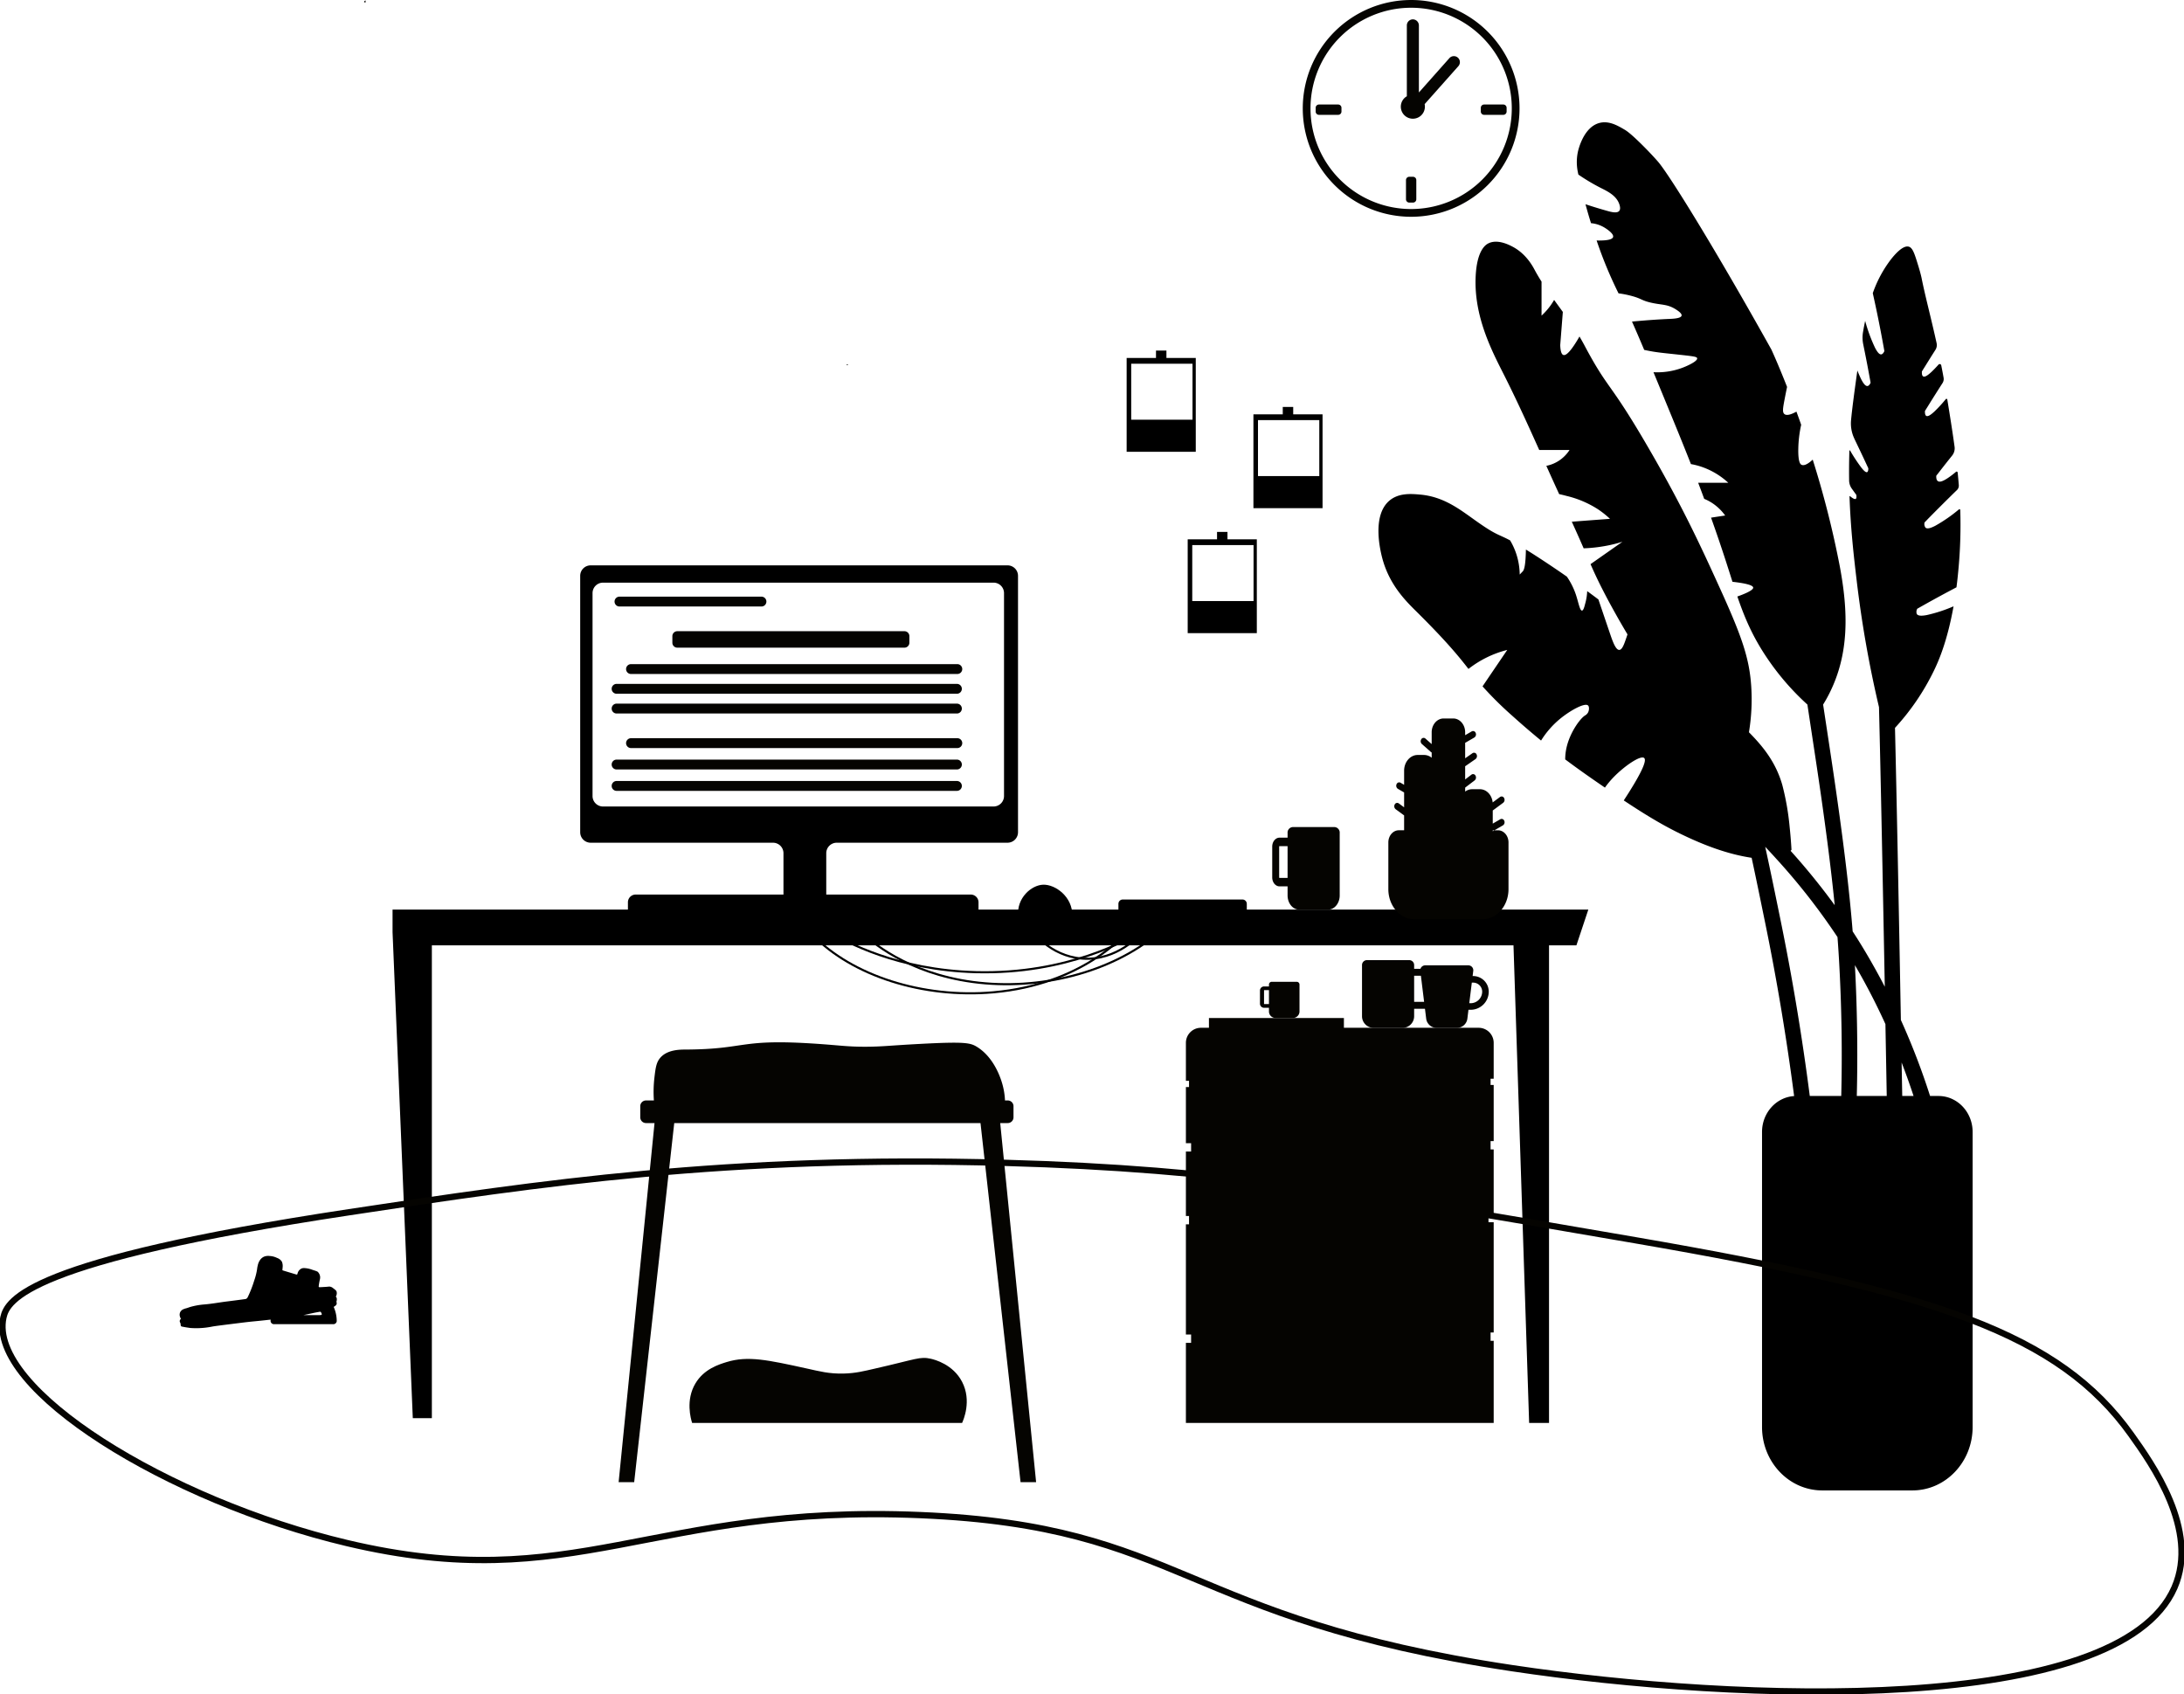 <svg xmlns="http://www.w3.org/2000/svg" xmlns:xlink="http://www.w3.org/1999/xlink" width="1040.24" height="806.815" viewBox="0 0 1040.24 806.815"><defs><clipPath id="a"><rect width="1040.24" height="806.815" fill="#050401"/></clipPath><clipPath id="c"><rect width="1040.24" height="806.815" fill="none"/></clipPath></defs><g transform="translate(0 0.002)"><path d="M808.048,552.593l-5.673,17.018H789.327V797.09h-9.473L772.4,569.611H257.22v225.21h-9.077l-9.382-225.21-.261-6.24V552.593Z" transform="translate(-51.525 -119.382)"/><g transform="translate(0 -0.002)"><g clip-path="url(#a)"><path d="M865.615,648.667v2.972H867.1v26.744h-1.486v3.962H867.1v30.707h-2.477v3.962H867.1v52.5h-1.486v3.962H867.1V812.6H720.5V774.466h2.477V770.5H720.5v-52.5h1.486v-3.962H720.5V683.336h2.477v-3.962H720.5V652.629h1.486v-2.971H720.5V631.574a7.175,7.175,0,0,1,7.175-7.175H859.926a7.174,7.174,0,0,1,7.175,7.175v17.093Z" transform="translate(-155.656 -134.893)" fill="#050401"/><path d="M221.827.247v.988A3.01,3.01,0,0,0,221.2.953Z" transform="translate(-47.788 -0.052)" fill="#050401"/><path d="M221.827.247v.988A3.01,3.01,0,0,0,221.2.953Z" transform="translate(-47.788 -0.052)" fill="#050401"/></g></g><g transform="translate(0 -0.002)"><g clip-path="url(#a)"><path d="M843.122,0A51.622,51.622,0,1,0,894.745,51.62,51.616,51.616,0,0,0,843.122,0m0,99.558A47.935,47.935,0,1,1,891.058,51.62a47.934,47.934,0,0,1-47.935,47.935" transform="translate(-170.995 0.002)" fill="#050401"/><path d="M878.5,34.04,862.422,52.133a5.556,5.556,0,0,1,.123,1.2,5.734,5.734,0,1,1-8.6-4.954V14.621a2.877,2.877,0,0,1,2.876-2.864,2.9,2.9,0,0,1,2.864,2.864V46.577L874.209,30.23A2.861,2.861,0,0,1,878.252,30a2.821,2.821,0,0,1,.959,2.139,2.873,2.873,0,0,1-.713,1.905" transform="translate(-183.866 -2.538)" fill="#050401"/><path d="M910.4,63.495h-9.155a1.568,1.568,0,0,0-1.568,1.568v1.78a1.567,1.567,0,0,0,1.568,1.568H910.4a1.567,1.567,0,0,0,1.568-1.568v-1.78a1.568,1.568,0,0,0-1.568-1.568" transform="translate(-194.366 -13.716)" fill="#050401"/><path d="M859.129,118.117v-9.155a1.568,1.568,0,0,0-1.568-1.568h-1.78a1.567,1.567,0,0,0-1.568,1.568v9.155a1.567,1.567,0,0,0,1.568,1.568h1.78a1.568,1.568,0,0,0,1.568-1.568" transform="translate(-184.543 -23.2)" fill="#050401"/><path d="M810.062,63.495h-9.155a1.568,1.568,0,0,0-1.568,1.568v1.78a1.567,1.567,0,0,0,1.568,1.568h9.155a1.567,1.567,0,0,0,1.568-1.568v-1.78a1.567,1.567,0,0,0-1.568-1.568" transform="translate(-172.688 -13.716)" fill="#050401"/><path d="M574.7,842.732h-7.408L548.211,671.691H402.341L383.257,842.732H375.85l17.1-171.041H388.9a2.742,2.742,0,0,1-2.748-2.748v-5.279a2.741,2.741,0,0,1,2.748-2.747h3.743a58.8,58.8,0,0,1,.243-10.775c.539-4.647.875-7.232,2.693-9.427,3.354-4.041,9.509-4.027,12.122-4.041,29.736-.148,24.928-5.36,63.3-2.694,11,.768,14.168,1.388,22.895,1.347,7.731-.04,10.545-.552,25.589-1.347,20.969-1.118,23.8-.565,26.935,1.347,8.5,5.172,11.582,15.664,12.121,17.508a33.5,33.5,0,0,1,1.333,8.081h1.306a2.742,2.742,0,0,1,2.748,2.747v5.279a2.742,2.742,0,0,1-2.748,2.748H557.6Z" transform="translate(-81.198 -136.799)" fill="#050401"/><path d="M420.157,855.931c-.638-2.034-3.166-10.854,1.568-18.815,4.09-6.878,11.186-9.054,14.9-10.191,10.079-3.091,19.526-1.015,38.414,3.136,5.806,1.276,10.33,2.514,17.247,2.352,5.853-.137,9.794-1.192,14.9-2.352,19.824-4.507,21.44-5.884,26.655-4.7,1.85.419,10.561,2.644,14.9,10.975,4.725,9.084.576,18.365,0,19.6Z" transform="translate(-90.501 -178.221)" fill="#050401"/><path d="M857.718,587.432H852.33v-1.787a2.349,2.349,0,0,0-2.35-2.35H829.85a2.349,2.349,0,0,0-2.35,2.35v24.366a5.563,5.563,0,0,0,5.561,5.561h13.706a5.563,5.563,0,0,0,5.562-5.561v-3.543h5.388a3.493,3.493,0,0,0,3.493-3.493v-12.05a3.494,3.494,0,0,0-3.493-3.493m.182,15.544a.183.183,0,0,1-.182.182H852.33V590.742h5.388a.184.184,0,0,1,.182.183Z" transform="translate(-178.772 -126.013)" fill="#050401"/><path d="M888.078,591.563h-.251l.306-2.454a2.356,2.356,0,0,0-2.336-2.642H865.241a2.356,2.356,0,0,0-2.336,2.642l2.8,22.719a5.033,5.033,0,0,0,5,4.429h9.627a5.033,5.033,0,0,0,5-4.429l.517-4.194h1.019a8.645,8.645,0,0,0,8.639-8.639,7.438,7.438,0,0,0-7.432-7.432M886.871,604.5h-.635l1.207-9.8h.635a4.3,4.3,0,0,1,4.3,4.3,5.51,5.51,0,0,1-5.5,5.5" transform="translate(-186.417 -126.698)" fill="#050401"/><path d="M802.741,502.467H782.616a2.641,2.641,0,0,0-2.352,2.861v2.179h-3.826c-1.929,0-3.489,1.905-3.489,4.257v14.684c0,2.352,1.56,4.257,3.489,4.257h3.826v4.312c0,3.747,2.493,6.781,5.558,6.781h13.7c3.073,0,5.566-3.034,5.566-6.781V505.328a2.641,2.641,0,0,0-2.352-2.861m-22.476,24.2h-3.826a.209.209,0,0,1-.18-.219V511.765a.209.209,0,0,1,.18-.22h3.826Z" transform="translate(-166.987 -108.551)" fill="#050401"/><path d="M443.273,367.171H375.852a2.352,2.352,0,1,1,0-4.7h67.421a2.352,2.352,0,1,1,0,4.7" transform="translate(-80.691 -78.305)" fill="#050401"/><path d="M519.039,391.307H410.852a2.352,2.352,0,0,1-2.352-2.352v-3.136a2.352,2.352,0,0,1,2.352-2.352H519.039a2.352,2.352,0,0,1,2.352,2.352v3.136a2.352,2.352,0,0,1-2.352,2.352" transform="translate(-88.252 -82.842)" fill="#050401"/><path d="M538.076,408.171H382.852a2.352,2.352,0,1,1,0-4.7H538.076a2.352,2.352,0,1,1,0,4.7" transform="translate(-82.203 -87.163)" fill="#050401"/><path d="M536.132,420.171H373.852a2.352,2.352,0,0,1,0-4.7h162.28a2.352,2.352,0,0,1,0,4.7" transform="translate(-80.258 -89.756)" fill="#050401"/><path d="M536.132,432.171H373.852a2.352,2.352,0,0,1,0-4.7h162.28a2.352,2.352,0,0,1,0,4.7" transform="translate(-80.258 -92.348)" fill="#050401"/><path d="M538.076,453.171H382.852a2.352,2.352,0,1,1,0-4.7H538.076a2.352,2.352,0,1,1,0,4.7" transform="translate(-82.203 -96.885)" fill="#050401"/><path d="M536.132,466.171H373.852a2.352,2.352,0,0,1,0-4.7h162.28a2.352,2.352,0,0,1,0,4.7" transform="translate(-80.258 -99.693)" fill="#050401"/><path d="M536.132,479.171H373.852a2.352,2.352,0,0,1,0-4.7h162.28a2.352,2.352,0,0,1,0,4.7" transform="translate(-80.258 -102.502)" fill="#050401"/><path d="M782.953,596.467H771.163a1.318,1.318,0,0,0-1.378,1.254v.955h-2.241a1.96,1.96,0,0,0-2.044,1.865v6.434a1.96,1.96,0,0,0,2.044,1.866h2.241v1.889a3.125,3.125,0,0,0,3.257,2.971h8.028a3.126,3.126,0,0,0,3.26-2.971V597.721a1.318,1.318,0,0,0-1.377-1.254m-13.167,10.6h-2.241a.1.1,0,0,1-.106-.1v-6.434a.1.1,0,0,1,.106-.1h2.241Z" transform="translate(-165.378 -128.859)" fill="#050401"/><rect width="64.285" height="5.488" transform="translate(575.819 484.856)" fill="#050401"/><path d="M900.729,495.527v22.248c0,7.912-5.545,14.335-12.375,14.335h-32.48c-6.83,0-12.375-6.423-12.375-14.335V495.527c0-3.206,2.242-5.8,5.01-5.8h2.5v-7.075l-4.034-2.956a1.794,1.794,0,0,1-.441-2.25,1.3,1.3,0,0,1,1.943-.511l2.533,1.859v-7.075l-2.974-1.729a1.757,1.757,0,0,1-.629-2.184,1.323,1.323,0,0,1,1.886-.728l1.717,1v-6.716c0-4.141,2.9-7.5,6.473-7.5h3a5.816,5.816,0,0,1,3.659,1.315v-2.5a1.25,1.25,0,0,1-.385-.239l-4.3-3.8a1.792,1.792,0,0,1-.263-2.282,1.275,1.275,0,0,1,1.97-.3l2.974,2.63v-5.619c0-3.641,2.542-6.586,5.685-6.586H874.4c3.143,0,5.685,2.945,5.685,6.586v1.381l3.124-1.815a1.323,1.323,0,0,1,1.886.728,1.757,1.757,0,0,1-.629,2.184l-4.382,2.543v7.358l3.5-2.434a1.313,1.313,0,0,1,1.932.564,1.8,1.8,0,0,1-.488,2.239l-4.691,3.26a1.143,1.143,0,0,1-.253.131v6.315l2.984-2.272a1.28,1.28,0,0,1,1.942.467,1.768,1.768,0,0,1-.4,2.25l-4.522,3.445v1.891a5.49,5.49,0,0,1,3.312-1.13h3.7c3.152,0,5.742,2.75,6.088,6.293l3.5-2.586a1.3,1.3,0,0,1,1.942.5,1.787,1.787,0,0,1-.422,2.249l-4.982,3.685v6.25l3.594-2.087a1.322,1.322,0,0,1,1.885.728,1.755,1.755,0,0,1-.629,2.184l-4.053,2.348h-.8v.467l.8-.467h1.7c2.768,0,5.01,2.6,5.01,5.8" transform="translate(-182.229 -94.292)" fill="#050401"/><path d="M515.166,221.467l-.666.337v-.337Z" transform="translate(-111.152 -47.844)" fill="#050401"/><path d="M515.166,221.467l-.666.337v-.337Z" transform="translate(-111.152 -47.844)" fill="#050401"/></g></g><g transform="translate(0 -0.002)"><g clip-path="url(#c)"><path d="M556.04,343.467H357.494a4.992,4.992,0,0,0-4.994,4.994v122.11a4.992,4.992,0,0,0,4.994,4.994h86.832a4.992,4.992,0,0,1,4.994,4.994v24.4H423.347a1.857,1.857,0,0,0-1.858,1.858v2.846h79.18v-2.846a1.857,1.857,0,0,0-1.858-1.858H469.7v-24.4a4.992,4.992,0,0,1,4.994-4.994H556.04a4.992,4.992,0,0,0,4.994-4.994V348.461a4.992,4.992,0,0,0-4.994-4.994m-1.67,109.856a4.992,4.992,0,0,1-4.994,4.994h-186a4.992,4.992,0,0,1-4.994-4.994V356.692a4.992,4.992,0,0,1,4.994-4.994h186a4.992,4.992,0,0,1,4.994,4.994Z" transform="translate(-76.154 -74.201)"/><path d="M703.448,216.495v-3.528h-4.97v3.528H684.5v44.686h32.926V216.495Zm12.425,29.4h-29.2V219.239h29.2Z" transform="translate(-147.879 -46.008)"/><path d="M780.473,250.751v-3.528H775.5v3.528H761.525v44.686h32.926V250.751Zm12.425,29.4H763.7V253.495h29.2Z" transform="translate(-164.519 -53.408)"/><path d="M1104.245,538.04h-4.018a336.846,336.846,0,0,0-13.893-36.162v-.016l-.015-.015c-1.038-56.654-1.957-103.459-2.8-139.137a113.016,113.016,0,0,0,18.563-27.281c2.12-4.354,6.316-13.8,9.326-30.605a70.5,70.5,0,0,1-12.766,4.167c-2.313.437-4.151.469-4.745-.531a2.942,2.942,0,0,1,.252-2.5c.7-.39,1.379-.78,2.075-1.17q6.428-3.629,13.152-7.21c1.156-.609,2.283-1.217,3.425-1.811.415-3.137.756-6.461,1.067-10.02a229.977,229.977,0,0,0,.742-26.766.4.4,0,0,0-.637-.328,71.751,71.751,0,0,1-11.254,7.8c-2.1,1.093-3.855,1.67-4.685.874a2.9,2.9,0,0,1-.43-2.466c.579-.578,1.142-1.156,1.69-1.748q5.227-5.314,10.75-10.754c.993-.983,2-1.966,2.995-2.918a2.931,2.931,0,0,0,.875-2.342c-.163-2.013-.341-4.011-.549-6.008a.48.48,0,0,0-.786-.328,41.735,41.735,0,0,1-3.855,2.934c-2.076,1.389-3.84,2.2-4.819,1.468-.7-.5-.771-1.67-.727-2.528.519-.671,1.038-1.326,1.557-2q2.936-3.792,5.99-7.6a5.513,5.513,0,0,0,1.171-4.214c-.993-7.257-2.179-14.655-3.455-22.458a.409.409,0,0,0-.726-.219,65.969,65.969,0,0,1-5.323,5.806c-1.75,1.638-3.232,2.684-4.033,2.138-.564-.405-.608-1.5-.564-2.31.445-.734.9-1.452,1.349-2.169q3.4-5.5,7.013-11.113a3.614,3.614,0,0,0,.5-2.622c-.356-2-.727-3.933-1.1-5.79a.753.753,0,0,0-1.319-.375c-1.127,1.265-2.253,2.435-3.306,3.434-1.75,1.638-3.247,2.684-4.047,2.138-.564-.39-.594-1.482-.549-2.31.43-.718.875-1.452,1.334-2.154q2.513-4.073,5.115-8.162a4.206,4.206,0,0,0,.563-3.153c-2.757-12.5-5.382-22.146-7.146-30.948,0,0-.416-2.092-1.512-5.65-1.765-5.775-2.654-8.646-4.418-9.317-2.847-1.077-7,3.824-8.852,6.211a57.712,57.712,0,0,0-8.481,15.873q1.335,5.946,2.58,12.064c.919,4.541,1.764,8.99,2.564,13.407.134.7.252,1.4.386,2.122-.3.655-.786,1.467-1.483,1.561-.964.125-1.957-1.217-2.951-3.106a76.14,76.14,0,0,1-4.73-12.844c-.371,1.733-.7,3.48-.993,5.2a15.725,15.725,0,0,0,.074,5.946c.193.921.37,1.857.563,2.778q1.379,6.812,2.565,13.407c.133.718.267,1.4.386,2.122-.281.655-.771,1.467-1.468,1.561-.979.125-1.958-1.2-2.951-3.106-.652-1.264-1.557-3.418-1.883-4.276-1.512,10.877-2.476,18.041-2.995,23.55a16.789,16.789,0,0,0,1.275,8.272l.371.843c1.943,4.058,3.855,8.037,5.679,12,.3.64.593,1.279.889,1.9,0,.687-.074,1.56-.519,1.81-.608.343-1.675-.671-2.891-2.232a80.49,80.49,0,0,1-5.263-8.007.192.192,0,0,0-.356.11c-.149,4.885-.178,9.6-.119,14.109a6.867,6.867,0,0,0,1.32,3.964c.281.406.578.8.859,1.2.4.562.816,1.124,1.231,1.686.119.671.193,1.545-.193,1.889-.474.406-1.512-.187-2.787-1.249a.151.151,0,0,0-.238.141c.519,15.279,2.016,28.264,3.337,39.454a539.473,539.473,0,0,0,10.7,60.9c.83,33.54,1.72,78.347,2.758,133.16-1.409-2.747-2.876-5.463-4.374-8.163-3.529-6.367-7.147-12.408-10.928-18.2-1.453-18.276-4.3-43.574-10.734-86.026-1.171-7.757-2.284-15.076-3.337-22.006.994-1.608,2.179-3.668,3.366-6.1,8.807-18.073,8.851-37.488,4.418-60.556a451.512,451.512,0,0,0-12.735-50c-1.824,1.7-3.974,3.168-5.383,2.435-.459-.234-1.631-1.109-1.482-7.8a57.288,57.288,0,0,1,1.364-11.222v-.016c-.756-2.169-1.512-4.245-2.254-6.258-2.09,1.155-4.611,2.169-5.782,1.108-.949-.858-.652-2.715,0-6.243.371-1.935.8-4.151,1.32-6.633-4.4-11.221-7.488-17.838-7.488-17.838-27.073-48.491-48.468-82.92-53.835-89.273-.727-.858-4.182-4.76-8.852-9.3s-6.361-5.634-7.369-6.211c-3.173-1.857-7.325-4.277-11.8-3.106-7.68,2-10.126,12.97-10.334,13.969a23.367,23.367,0,0,0,0,9.317c.089.437.178.874.281,1.311a94.332,94.332,0,0,0,10.6,6.321c3.054,1.545,7.487,3.574,8.9,7.8.208.624.7,2.185,0,3.121-1.008,1.358-3.914.578-5.931,0-2.595-.733-6.019-1.732-10.186-3.121.845,3.137,1.72,6.149,2.625,9.005v.015a14.927,14.927,0,0,1,6.079,1.9c1.527.874,4.848,3.137,4.448,4.683-.267.967-2.016,1.794-7.844,1.67a198.672,198.672,0,0,0,10.216,24.737c.074.14.148.3.222.437a45.344,45.344,0,0,1,6.3,1.249c4.819,1.311,4.522,2.076,8.9,3.121,5.234,1.249,7.9.672,11.861,3.122.845.531,3.217,1.982,2.965,3.122-.3,1.342-4.077,1.482-5.931,1.56-4.166.187-9.934.531-17.688,1.265,1.749,3.933,3.647,8.35,5.811,13.484,1.482.328,2.966.609,4.463.858,3.44.546,6.45.8,13.344,1.561,5.96.655,7.28.874,7.413,1.561.267,1.4-4.537,3.636-7.413,4.682a34.054,34.054,0,0,1-13.388,1.967c2.016,4.885,4.24,10.285,6.731,16.34,3.692,8.974,7.384,17.948,11.106,27.422a34.884,34.884,0,0,1,4.448,1.092,35.7,35.7,0,0,1,13.344,7.8H989.769c.964,2.513,1.912,5.057,2.876,7.663a22.387,22.387,0,0,1,5.545,3.262,23.857,23.857,0,0,1,4.448,4.682c-2.239.328-4.493.671-6.732,1.014,2.417,6.773,4.864,13.922,7.339,21.585,1.008,3.137,1.957,6.1,2.861,8.958,5.249.593,9.815,1.467,9.875,2.778.074,1.4-5.056,3.356-7.547,4.229,3.44,10.035,7.176,18.916,14,29.061a122.037,122.037,0,0,0,19.364,22.412q1.645,10.909,3.514,23.223c5,32.9,7.814,55.421,9.489,72.323a318.9,318.9,0,0,0-21.009-25.892l.43-.469s-.237-4.791-.9-11.065a123.924,123.924,0,0,0-3.515-19.977c-3.054-10.488-8.792-17.823-15.849-24.956a96.059,96.059,0,0,0,1.1-21.631c-.83-13.235-4.269-23.52-14.753-46.572-8.955-19.711-17.688-38.768-33.923-66.751-19.319-33.336-19.038-27.171-30.973-49.693-.7-1.3-1.423-2.575-2.165-3.839-3.647,6.367-6.227,9.3-7.695,8.787-.89-.312-1.379-1.873-1.483-4.682.416-5.275.83-10.535,1.246-15.81-1.379-1.9-2.773-3.808-4.152-5.712a31.526,31.526,0,0,1-5.989,7.476V150.173c-1.186-1.857-2.313-3.761-3.351-5.712-.846-1.561-3.959-7.476-10.334-10.863-1.617-.858-7.369-3.917-11.788-1.561-1.216.655-5.293,3.278-5.9,15.529-.963,19.04,7.709,35.584,13.27,46.587,6.019,11.893,11.535,24.035,17.006,36.224H928.5a17.657,17.657,0,0,1-4.448,4.683,16.953,16.953,0,0,1-6.6,2.856q3.025,6.742,6.109,13.468c1.083.234,2.239.515,3.455.843a48.291,48.291,0,0,1,14.826,6.243,44.364,44.364,0,0,1,5.931,4.683q-9.1.678-18.192,1.374c2.431,5.353,4.211,9.379,5.648,12.673a71.765,71.765,0,0,0,12.543-1.561c2.091-.452,4.077-.983,5.931-1.561q-7.606,5.338-15.2,10.66c1.617,3.668,3.039,6.789,5.367,11.393.564,1.093,1.171,2.295,1.853,3.59.445.858,1.9,3.621,4.167,7.695,1.646,2.965,3.736,6.632,6.212,10.768-.281.905-.607,1.81-.919,2.716-.742,2.107-1.646,4.62-2.966,4.682-1.735.078-3.188-4.088-4.448-7.8-2.12-6.211-3.885-11.44-5.515-16.231-1.75-1.326-3.529-2.637-5.338-3.964a25.459,25.459,0,0,1-1.008,6.149c-.311,1.249-.786,3.09-1.482,3.122-1.053.031-1.69-4.042-2.965-7.8a34.574,34.574,0,0,0-4.211-8.35l-.014-.016c-3.069-2.154-6.243-4.307-9.534-6.492-4.062-2.7-7.325-4.792-9.978-6.414-.119,7.1-.771,9.614-1.468,10.347l-.193.2-1.29,1.358a32.822,32.822,0,0,0-1.482-9.364,32.181,32.181,0,0,0-3.1-6.914c-6.094-3.215-6.538-2.372-16.413-9.395-7.621-5.4-15.153-11.44-26.554-12.423-4.152-.359-10.29-.89-14.753,3.106-8.185,7.319-4.077,23.956-2.951,27.952,3.5,12.361,11.209,19.852,16.235,24.83,14.53,14.405,20.194,21.491,24.612,27.156a49.824,49.824,0,0,1,18.474-9.052c-3.914,5.79-7.858,11.565-11.773,17.355a170.342,170.342,0,0,0,14.4,14.234c4.7,4.229,9.162,8.054,13.477,11.581a42.653,42.653,0,0,1,9.1-10.395c4.8-3.933,11.891-7.881,13.345-6.243.533.593.474,2.107,0,3.122a3.609,3.609,0,0,1-1.483,1.56c-2.387,1.468-7.324,8.21-8.9,15.607a25.083,25.083,0,0,0-.564,5.322c6.509,4.885,12.736,9.208,18.919,13.437a41.189,41.189,0,0,1,3.885-4.713c5.219-5.478,13.2-10.924,14.826-9.364,1.083,1.029-.178,5.54-9.741,20.18,13.121,8.74,20.757,12.844,26.777,15.794,13.848,6.773,24.656,10.1,34.13,11.534,2.284,10.582,4.4,21.007,6.494,31.214,5.53,26.985,10.126,54.546,13.744,82.265-8.526.546-15.286,7.991-15.286,17.105V695.7c0,16.683,12.854,30.2,28.69,30.2h42.924c15.849,0,28.689-13.516,28.689-30.2V555.176c0-9.473-7.28-17.137-16.265-17.137m-61.293,0c-3.648-28.264-8.318-56.357-13.952-83.888-1.928-9.427-3.884-19.01-5.975-28.764-.43-2-.86-4.012-1.3-6.025,1.943,2.06,3.841,4.1,5.664,6.149h.015a307.619,307.619,0,0,1,28.749,36.863c.4,5.369.7,10.13.92,14.546,1.067,20.3,1.363,40.765.859,61.117Zm22.388,0c.5-20.476.207-41.109-.86-61.539-.015-.265-.03-.515-.045-.78,1.171,1.982,2.313,4.011,3.455,6.055q5.96,10.769,11.09,22.037v.031q.312,16.551.623,34.195Zm21.647,0c-.1-5.4-.193-10.707-.3-15.95q3.047,7.889,5.693,15.95Z" transform="translate(-180.933 -16.049)"/><path d="M740.536,326.675v-3.528h-4.969v3.528H721.589v44.686h32.926V326.675Zm12.425,29.4h-29.2V329.419h29.2Z" transform="translate(-155.891 -69.811)"/><path d="M166.53,729.816C13.684,752.911,3.749,771.547,1.938,779.99c-7.329,34.163,78.5,87.207,163.73,107.4,108.56,25.723,144.723-18.768,273.171-13.327,125.5,5.316,123.413,49.161,281.789,72.908,107.656,16.142,288.71,22.885,315.4-38.414,11.9-27.325-10.825-59.117-20.682-72.908-34.137-47.766-92.647-67.791-236.117-92.507-131.6-22.671-197.4-34.007-299.885-36.846C346.531,702.618,257.375,716.09,166.53,729.816Z" transform="translate(-0.324 -152.453)" fill="none" stroke="#050401" stroke-miterlimit="10" stroke-width="3"/><path d="M183.93,783.014a1.567,1.567,0,0,0-.423-.635,2.931,2.931,0,0,0,.361-2.462c-.18-.47-.651-.823-1.576-1.521a3.124,3.124,0,0,0-1.834-.8,2.063,2.063,0,0,0-.321.023c-.557.078-1.756.173-4.359.29a.393.393,0,0,1-.408-.431,31.205,31.205,0,0,1,.525-3.081,4.342,4.342,0,0,0,.165-1.4,3.816,3.816,0,0,0-1-2.281c-.282-.3-.525-.415-2.556-1.05a12.638,12.638,0,0,0-3.912-.87,3.454,3.454,0,0,0-1.356.18,3.543,3.543,0,0,0-1.976,2.564.4.4,0,0,1-.517.321l-6.4-1.929a.362.362,0,0,1-.259-.408,9.078,9.078,0,0,0,.11-1.09,5.353,5.353,0,0,0-.361-2.713,4.385,4.385,0,0,0-2.3-1.772,9.157,9.157,0,0,0-3.567-.917,5.328,5.328,0,0,0-2.72.361,4.755,4.755,0,0,0-1.858,1.623,7.048,7.048,0,0,0-1.051,2.556,11.066,11.066,0,0,0-.3,1.693,30.061,30.061,0,0,1-1.38,5.488,55.121,55.121,0,0,1-2.94,7.589l-.22.439a1.4,1.4,0,0,1-1.066.768c-3.661.5-6.664.886-8.773,1.145-3.622.447-7.22,1.145-10.866,1.427a33.559,33.559,0,0,0-6.742,1.231c-.306.1-.784.29-1.654.557a7.963,7.963,0,0,0-1.654.564,3.053,3.053,0,0,0-1.372,1.388,3,3,0,0,0-.071,2.085,3.3,3.3,0,0,0,.47.972,2.065,2.065,0,0,0-.439.572c-.031.063-.055.118-.078.172a1.308,1.308,0,0,0,.172,1.16.819.819,0,0,1,.125.368c.031.2.063.478.118.9a.65.65,0,0,0,.517.549c.463.094,1.027.2,1.67.321,0,0,1.246.212,2.469.368a38.442,38.442,0,0,0,10.27-.659c1.082-.227,5.362-.76,13.923-1.827,6.036-.753,6.546-.651,13.955-1.505-.016.282-.016.549-.008.807a1.623,1.623,0,0,0,1.772,1.364h27.948a1.626,1.626,0,0,0,1.78-1.38,16.68,16.68,0,0,0-1.231-6.327c-.071-.172-.141-.345-.22-.517.18-.11.368-.235.557-.361.8-.549.87-1.019.878-1.152a.631.631,0,0,0,.008-.125,4.116,4.116,0,0,0-.141-.894,2.967,2.967,0,0,0,.118-1.74m-8.059,8.177h-7.746c2.681-.533,5.339-1.223,8.043-1.623a1.814,1.814,0,0,1,.674,1.333c0,.165-.439.29-.972.29" transform="translate(-23.579 -164.838)"/><path d="M544.8,559.146H385.184a3.684,3.684,0,0,1-3.684-3.684v-8.312a3.684,3.684,0,0,1,3.684-3.684H544.8a3.684,3.684,0,0,1,3.684,3.684v8.312a3.684,3.684,0,0,1-3.684,3.684" transform="translate(-82.419 -117.409)"/><path d="M618.555,552.362c-.749-8.584,6.307-14.7,11.913-14.891,5.784-.2,14.123,5.76,13.9,14.891Z" transform="translate(-133.62 -116.112)"/><path d="M740.649,554.307H679.5v-5.771a2.069,2.069,0,0,1,2.069-2.069H738.58a2.069,2.069,0,0,1,2.069,2.069Z" transform="translate(-146.798 -118.057)"/><path d="M644.8,564.467c-2.205,2.646-22.782,26.37-65.069,30.093-33.484,2.948-67.245-7.818-86.236-27.5" transform="translate(-106.615 -121.945)" fill="none" stroke="#000" stroke-miterlimit="10" stroke-width="1"/><path d="M652.385,566.121c-5.707,3.461-34.7,20.323-78.4,19.2-37.612-.97-62.23-14.651-68.989-18.679" transform="translate(-109.1 -122.303)" fill="none" stroke="#000" stroke-miterlimit="10" stroke-width="1"/><path d="M664.113,567.159c-21.873,18.212-55.831,27.141-87.8,22.829-31.587-4.26-49.022-19.8-53.309-23.867" transform="translate(-112.988 -122.303)" fill="none" stroke="#000" stroke-miterlimit="10" stroke-width="1"/><path d="M677.985,566.089c-1.4,1.519-13.563,14.31-30.875,11.267-14.272-2.508-22.079-14.027-23.611-16.389" transform="translate(-134.7 -121.189)" fill="none" stroke="#000" stroke-miterlimit="10" stroke-width="1"/></g></g></g></svg>